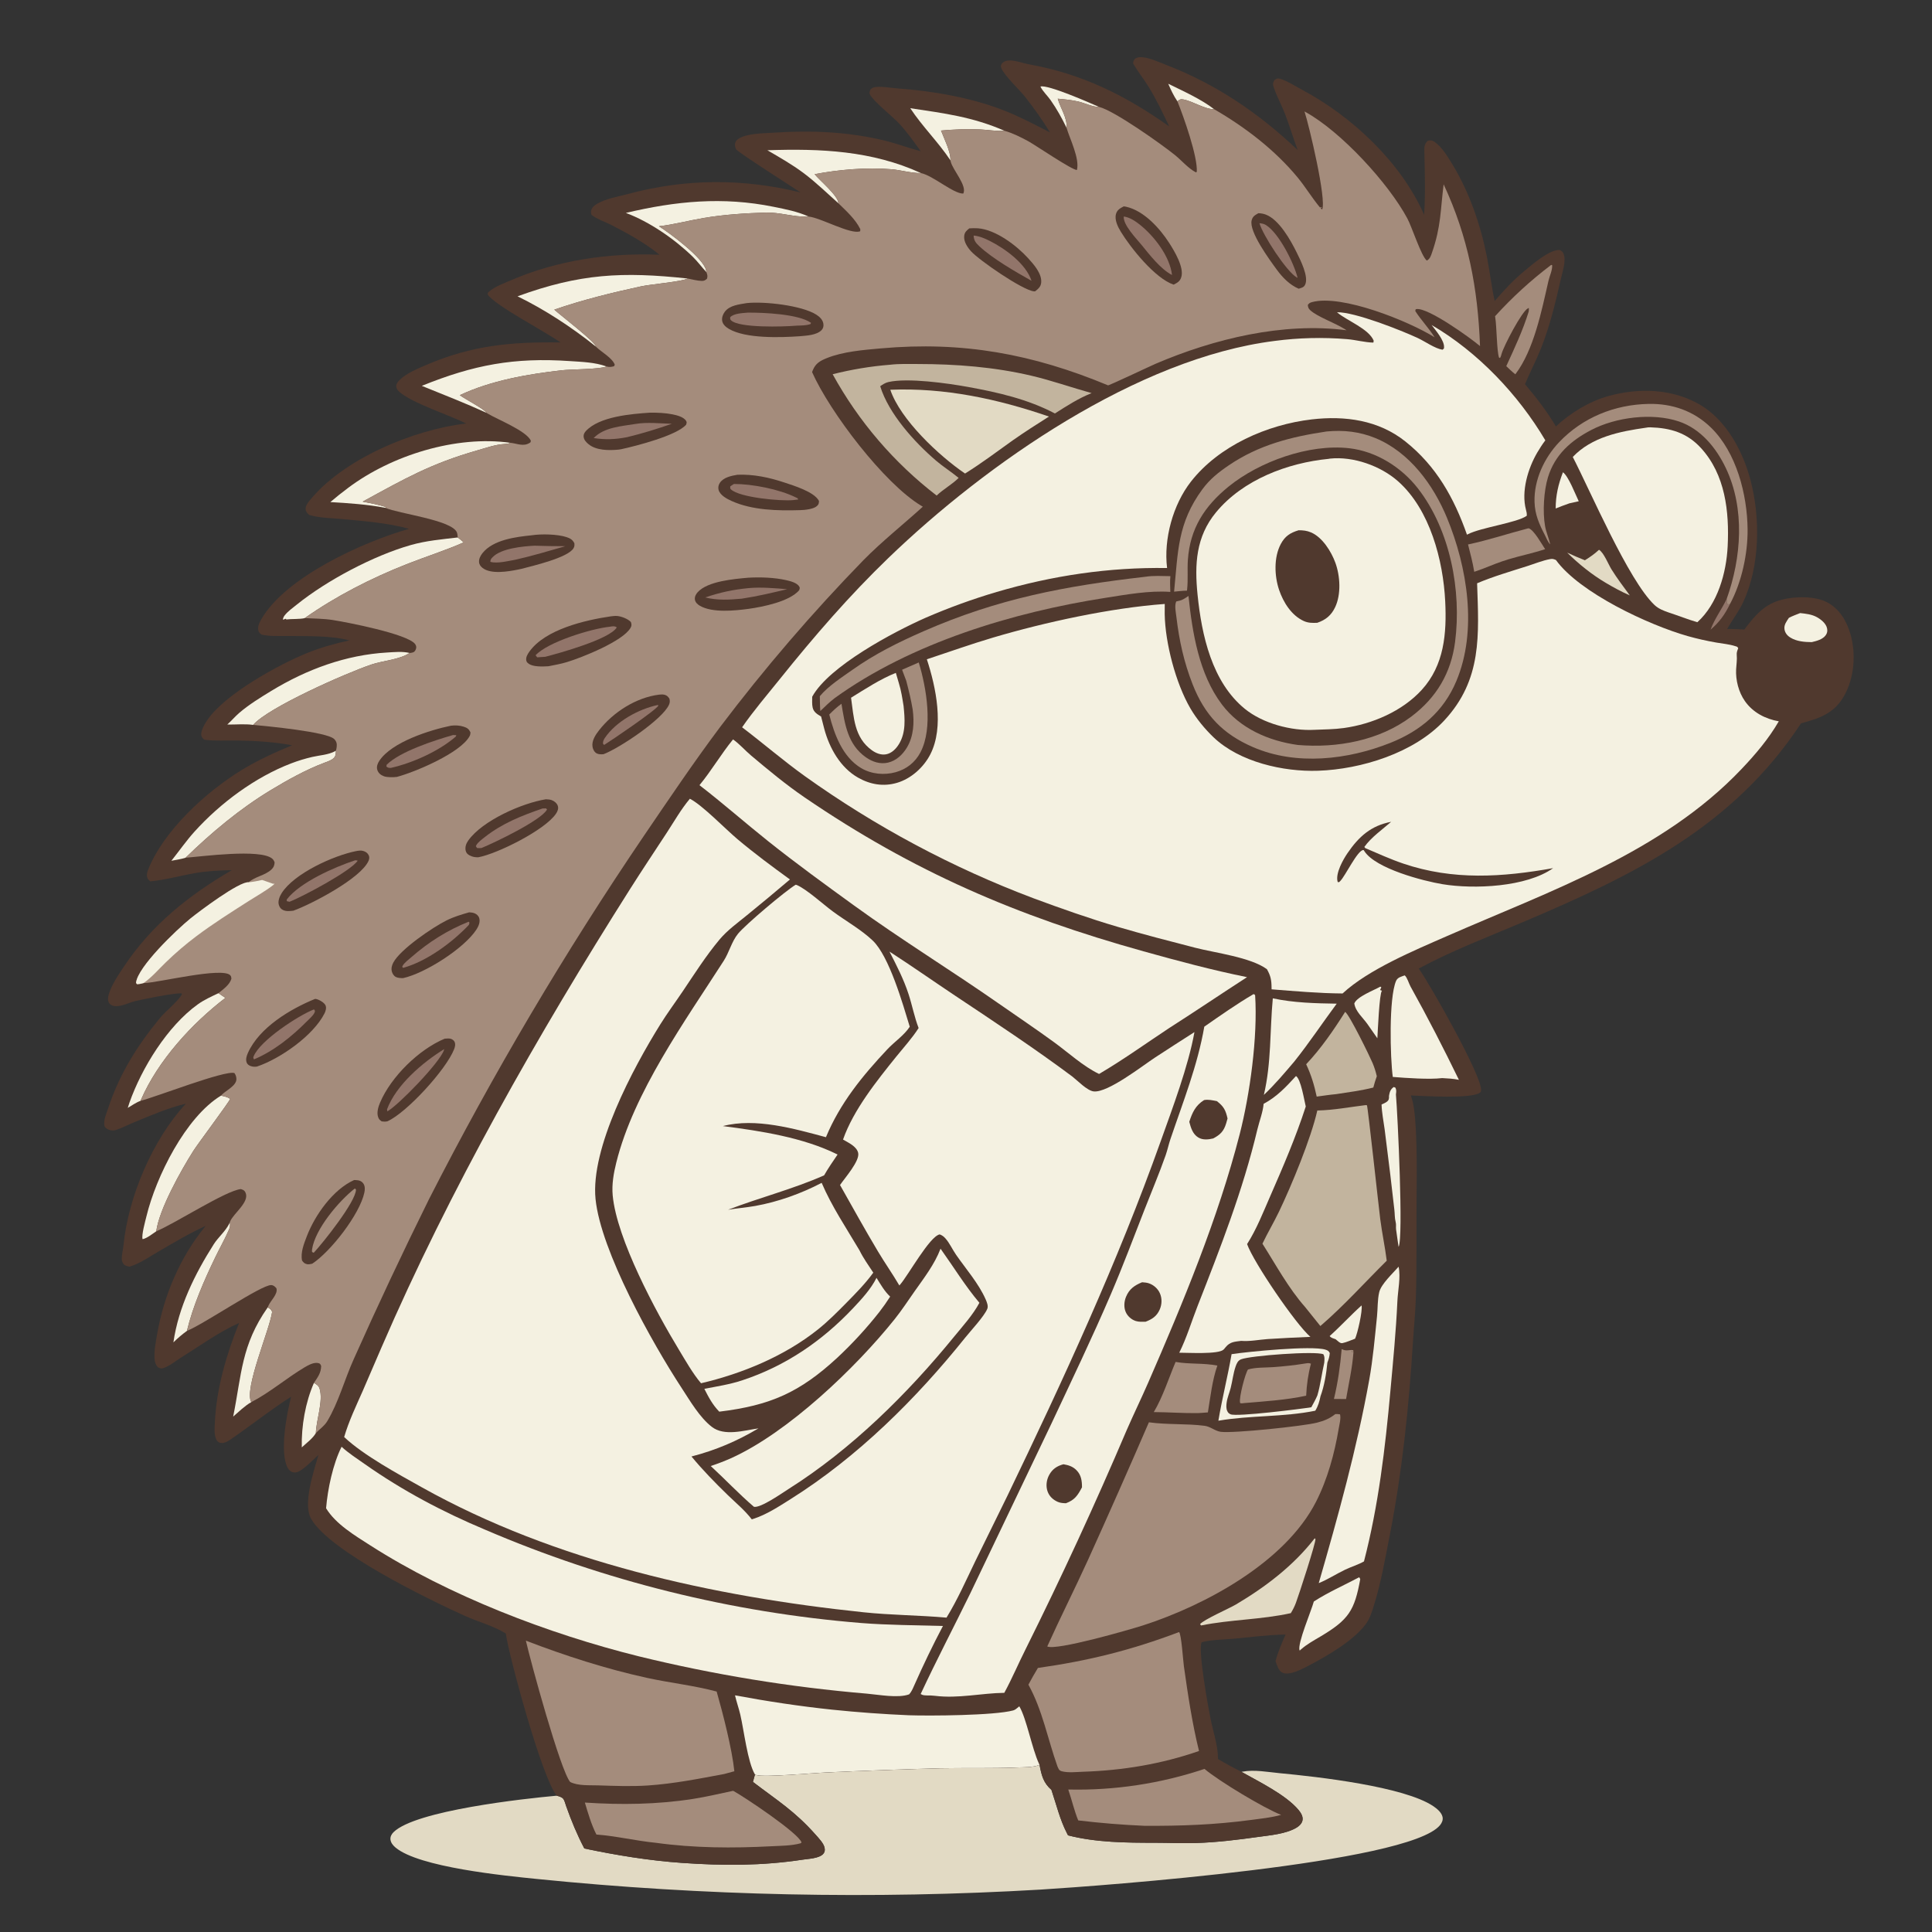 <?xml version="1.0" encoding="UTF-8"?>
<!-- Generated by Pixelmator Pro 2.4.7 -->
<svg width="1024" height="1024" viewBox="0 0 1024 1024" xmlns="http://www.w3.org/2000/svg" xmlns:xlink="http://www.w3.org/1999/xlink">
    <rect x="0" y="0" width="1024" height="1024" fill="#333333" stroke="none"/>
    <path id="Percorso" fill="#e2dac4" stroke="none" d="M 550.982 935.431 C 552.031 940.886 552.94 944.881 557.282 948.675 C 559.802 956.167 561.804 964.496 565.431 971.506 L 565.836 972.304 C 565.918 972.463 566.005 972.62 566.089 972.777 C 580.97 976.589 596.951 976.7 612.219 976.706 C 619.434 976.709 626.652 977.054 633.867 976.836 C 644.81 976.506 655.87 975.148 666.703 973.632 C 673.144 972.731 681.771 972.032 687.337 968.598 C 688.693 967.761 689.993 966.49 690.338 964.873 C 690.779 962.807 689.462 960.75 688.194 959.241 C 681.488 951.263 667.178 944.294 658.009 939.127 C 658.187 939.09 658.364 939.051 658.543 939.017 C 664.795 937.819 672.131 939.251 678.445 939.842 C 697.983 941.672 744.323 946.862 759.772 957.373 C 761.661 958.658 764.069 960.651 764.578 963.017 C 764.926 964.631 764.241 966.162 763.24 967.382 C 746.587 987.674 583.6 999.513 551.604 1001.52 C 529.347 1002.827 507.072 1003.69 484.781 1004.11 C 462.49 1004.523 440.199 1004.497 417.909 1004.03 C 395.618 1003.557 373.346 1002.64 351.092 1001.28 C 328.838 999.923 306.62 998.123 284.438 995.879 C 267.686 994.181 222.003 989.713 209.606 979.21 C 208.354 978.149 207.181 976.767 206.961 975.078 C 206.758 973.514 207.519 972.129 208.598 971.071 C 220.302 959.589 277.761 953.32 295.085 951.754 C 295.373 951.836 295.663 951.915 295.95 952 C 296.74 952.233 297.973 952.697 298.488 953.337 C 299.215 954.239 299.665 956.138 300.063 957.256 C 302.832 965.039 305.864 972.427 309.718 979.741 C 326.729 983.314 344.051 986.15 361.405 987.365 C 383.187 988.889 403.812 988.951 425.453 985.657 C 428.439 985.202 434.234 985.02 436.355 982.573 C 437.183 981.618 437.272 980.676 437.066 979.472 C 436.656 977.077 433.924 974.268 432.332 972.47 C 421.215 959.911 412.096 954.391 399.07 944.454 L 400.154 940.512 C 400.346 940.598 400.531 940.704 400.731 940.77 C 404.833 942.12 430.896 939.73 437.507 939.44 C 457.68 938.513 477.859 937.775 498.045 937.227 C 511.632 936.968 525.278 937.339 538.85 936.797 C 542.624 936.647 547.429 936.793 550.982 935.431 Z"/>
    <path id="path1" fill="#50392e" stroke="none" d="M 619.7 67.01 C 616.303 59.917 612.939 52.745 608.807 46.043 C 606.21 41.83 603.097 37.967 600.596 33.694 C 600.658 32.461 600.8 32.251 601.476 31.202 C 602.326 30.699 603.029 30.353 604.022 30.307 C 608.369 30.105 613.87 32.78 617.947 34.346 C 644.465 44.526 667.204 59.974 687.754 79.465 C 685.418 73.135 683.508 66.645 681.075 60.349 C 679.331 55.836 676.929 51.513 675.349 46.951 C 674.631 44.875 674.418 44.515 675.368 42.545 C 676.426 41.859 676.85 41.366 678.182 41.689 C 681.72 42.546 686.948 45.885 690.189 47.613 C 716.676 61.734 742.656 86.141 754.815 113.838 C 755.559 102.615 755.189 91.805 754.944 80.602 C 754.887 77.985 754.802 76.585 756.711 74.598 C 758.237 74.269 759.021 74.3 760.344 75.196 C 764.288 77.867 767.611 83.485 770.031 87.491 C 778.829 102.055 784.788 119.343 788.08 136.038 C 789.621 143.853 790.498 151.739 792.213 159.538 C 797.083 153.903 802.109 148.441 807.873 143.703 C 812.042 140.277 821.393 131.997 826.827 132.524 C 827.84 133.213 828.287 133.424 828.765 134.6 C 830.215 138.175 828.037 144.539 827.212 148.166 C 824.379 160.614 821.472 172.792 816.743 184.677 C 814.18 191.118 810.938 197.227 808.283 203.623 C 814.309 210.772 819.879 217.966 824.672 226.01 C 832.331 218.838 842.43 212.704 852.577 209.892 C 868.541 205.466 886.279 205.968 900.811 214.373 C 914.906 222.526 923.708 239.022 927.77 254.347 C 933.104 274.467 932.862 299.817 923.98 319.04 C 921.658 324.067 918.173 328.558 915.409 333.353 C 918.457 333.35 921.477 333.49 924.519 333.661 C 929.567 327.028 934.376 320.998 942.651 318.356 C 949.945 316.026 961.746 315.616 968.507 319.272 C 974.992 322.778 978.794 329.188 980.771 336.082 C 983.806 346.671 982.851 359.324 977.328 368.984 C 972.02 378.268 964.183 380.755 954.582 383.377 C 918.427 438.342 865.928 463.815 807.324 488.683 C 788.802 496.542 769.685 503.819 751.947 513.345 C 758.511 522.565 784.785 569.281 784.985 577.391 C 785.002 578.067 785.059 578.552 784.516 579.03 C 780.526 582.549 754.26 580.898 747.725 580.612 C 747.778 580.751 747.833 580.89 747.884 581.03 C 747.968 581.263 748.047 581.498 748.132 581.731 C 751.46 590.832 750.925 623.362 750.82 634.44 C 750.652 652.202 751.001 670.076 750.44 687.825 C 750.197 695.491 749.401 703.166 748.922 710.822 C 746.775 745.18 743.305 779.363 736.702 813.18 C 734.25 825.738 732.074 838.424 728.278 850.659 C 727.261 853.937 726.257 857.391 724.293 860.248 C 718.202 869.104 703.488 877.674 693.833 882.717 C 690.453 884.482 683.52 888.289 679.723 886.559 C 677.564 885.575 676.824 882.48 676.052 880.437 C 677.327 875.566 679.387 870.951 681.375 866.341 C 672.271 866.48 662.998 867.725 653.933 868.557 C 648.428 869.061 642.25 869.004 636.911 870.414 C 634.815 874.279 640.392 904.98 641.662 911.218 C 642.991 917.748 645.499 925.113 645.558 931.732 C 645.56 931.923 645.553 932.114 645.551 932.305 C 649.627 934.749 653.787 936.951 658.009 939.127 C 667.178 944.294 681.488 951.263 688.194 959.241 C 689.462 960.75 690.779 962.807 690.338 964.873 C 689.993 966.49 688.693 967.761 687.337 968.598 C 681.771 972.032 673.144 972.731 666.703 973.632 C 655.87 975.148 644.81 976.506 633.867 976.836 C 626.652 977.054 619.434 976.709 612.219 976.706 C 596.951 976.7 580.97 976.589 566.089 972.777 C 566.005 972.62 565.918 972.463 565.836 972.304 L 565.431 971.506 C 561.804 964.496 559.802 956.167 557.282 948.675 C 552.94 944.881 552.031 940.886 550.982 935.431 C 547.429 936.793 542.624 936.647 538.85 936.797 C 525.278 937.339 511.632 936.968 498.045 937.227 C 477.859 937.775 457.68 938.513 437.507 939.44 C 430.896 939.73 404.833 942.12 400.731 940.77 C 400.531 940.704 400.346 940.598 400.154 940.512 L 399.07 944.454 C 412.096 954.391 421.215 959.911 432.332 972.47 C 433.924 974.268 436.656 977.077 437.066 979.472 C 437.272 980.676 437.183 981.618 436.355 982.573 C 434.234 985.02 428.439 985.202 425.453 985.657 C 403.812 988.951 383.187 988.889 361.405 987.365 C 344.051 986.15 326.729 983.314 309.718 979.741 C 305.864 972.427 302.832 965.039 300.063 957.256 C 299.665 956.138 299.215 954.239 298.488 953.337 C 297.973 952.697 296.74 952.233 295.95 952 C 295.663 951.915 295.373 951.836 295.085 951.754 C 287.317 942.552 269.852 878.132 268.061 865.747 C 261.415 861.677 253.274 859.577 246.169 856.355 C 226.44 847.408 174.517 822.11 164.882 804.956 C 160.419 797.012 166.322 779.825 168.775 771.121 C 165.715 773.926 162.402 777.516 158.845 779.654 C 157.627 780.386 156.268 780.691 154.879 780.203 C 153.817 779.83 153.084 779.058 152.549 778.094 C 148.004 769.908 151.993 749.241 154.308 740.278 C 143.73 747.016 133.733 754.957 123.408 762.109 C 121.512 763.422 119.123 765.315 116.689 764.716 C 115.775 764.491 115.044 763.78 114.635 762.941 C 113.348 760.299 113.757 756.611 113.89 753.771 C 114.724 735.851 120.051 717.781 126.722 701.209 C 116.055 705.937 105.905 713.35 95.991 719.542 C 93.305 721.22 89.544 724.22 86.554 725.129 C 85.295 725.512 84.85 725.201 83.712 724.719 C 82.435 723.277 82.055 722.013 81.917 720.09 C 81.624 716.011 82.54 711.455 83.226 707.451 C 86.798 686.589 95.504 666.145 109.008 649.74 C 100.439 653.609 91.994 658.7 83.853 663.418 C 79.118 666.161 74.041 669.759 68.777 671.335 C 67.418 671.206 66.784 670.979 65.652 670.216 C 64.986 669.261 64.548 668.466 64.538 667.266 C 64.518 664.857 65.229 662.337 65.466 659.929 C 67.989 634.318 80.956 603.901 98.52 584.962 C 89.48 587.086 79.796 591.236 71.185 594.786 C 67.932 596.128 64.762 597.829 61.422 598.928 C 59.999 599.396 58.067 599.188 56.783 598.326 C 56.082 597.856 55.486 597.424 55.327 596.571 C 54.787 593.674 56.481 589.979 57.395 587.203 C 63.277 569.347 72.687 554.327 84.542 539.859 C 88.047 535.581 93.667 531.464 96.412 527.104 L 96.27 526.506 C 91.731 526.31 76.793 529.462 72.038 530.519 C 68.363 531.337 63.885 533.949 60.15 533.128 C 59.198 532.919 58.221 532.364 57.761 531.487 C 57.05 530.13 57.193 528.664 57.595 527.236 C 59.033 522.123 62.749 516.694 65.668 512.31 C 80.463 490.081 100.059 474.523 122.854 461.202 C 116.417 461.328 109.812 461.645 103.459 462.754 C 95.515 464.14 87.709 466.373 79.669 467.142 C 79.044 466.635 78.548 466.226 78.213 465.464 C 77.61 464.095 77.904 462.485 78.435 461.137 C 86.663 440.256 109.227 419.66 128.184 408.075 C 136.713 402.863 145.595 398.84 154.802 395.016 C 145.725 393.27 135.107 392.609 125.885 392.487 C 120.002 392.409 114.132 392.806 108.278 392.077 C 107.624 391.499 107.074 391.032 106.792 390.166 C 106.016 387.78 108.52 383.653 109.842 381.695 C 119.134 367.93 147.842 352.096 163.238 345.934 C 170.377 343.077 177.722 341.023 185.235 339.441 C 175.586 336.79 162.152 337.203 152.149 337.093 C 147.737 337.044 142.887 337.358 138.58 336.341 C 137.893 335.718 137.315 335.413 137.029 334.491 C 136.369 332.365 137.341 330.252 138.384 328.412 C 151.215 305.772 192.698 287.144 216.78 280.286 C 205.687 277.155 192.754 276.18 181.275 275.114 C 175.621 274.589 169.273 274.573 163.84 272.905 C 162.924 272.032 162.143 271.349 162.01 269.993 C 161.856 268.424 162.795 266.961 163.723 265.784 C 181.369 243.394 219.361 227.577 247.139 224.476 C 237.794 219.853 219.126 213.896 211.931 207.923 C 210.844 207.021 209.923 205.907 210.028 204.409 C 210.109 203.247 211.02 202.158 211.817 201.374 C 215.437 197.815 221.472 195.344 226.082 193.364 C 250.21 182.999 271.009 181.146 297.062 181.497 C 288.763 175.572 262.482 162.018 258.497 156.12 C 258.623 154.927 258.372 155.334 259.227 154.555 C 262.097 151.941 267.443 150.011 271 148.472 C 295.387 137.926 323.06 133.918 349.558 135.026 C 341.888 128.776 332.908 123.832 324.13 119.308 C 320.803 117.592 316.315 116.158 313.48 113.841 C 313.265 112.903 313.094 112.204 313.415 111.251 C 313.92 109.753 315.135 108.801 316.441 108.029 C 321.079 105.283 327.618 104.211 332.858 102.808 C 363.461 94.612 393.561 94.507 424.314 101.999 C 420.519 99.507 391.092 80.686 390.172 79.162 C 389.634 78.272 389.359 76.677 389.666 75.68 C 389.999 74.597 390.888 73.823 391.842 73.286 C 396.498 70.664 404.356 70.695 409.68 70.341 C 429.772 69.005 449.662 69.76 469.29 74.613 C 475.612 76.177 481.69 78.5 487.995 80.136 C 484.47 75.267 480.972 70.309 476.93 65.852 C 473.377 61.935 462.894 53.732 461.039 50.003 C 460.587 49.096 461.037 48.424 461.298 47.542 C 461.98 46.844 462.378 46.516 463.35 46.256 C 466.097 45.52 472.807 46.663 476.008 46.895 C 494.78 48.254 515.306 51.837 532.832 58.817 C 540.928 62.042 548.764 66.22 556.523 70.177 L 556.325 69.855 C 552.494 63.567 548.023 57.378 543.508 51.56 C 540.489 47.671 532.176 40.023 530.655 35.944 C 530.251 34.859 530.641 34.536 531.045 33.584 C 531.97 32.776 532.665 32.331 533.905 32.135 C 537.367 31.587 541.751 33.436 545.239 34.063 C 573.524 39.149 596.374 50.467 619.7 67.01 Z"/>
    <path id="path2" fill="#92756a" stroke="none" d="M 915.152 317.504 L 915.285 320.036 C 916.361 320.391 915.82 320.351 916.907 320.178 C 914.255 325.651 911.275 329.799 906.639 333.739 C 908.613 328.211 912.58 322.874 915.152 317.504 Z"/>
    <path id="path3" fill="#f4f1e1" stroke="none" d="M 624.048 53.685 C 622.078 50.834 620.568 47.568 619.189 44.396 C 627.041 48.254 636.635 52.537 643.528 57.89 C 638.414 57.905 632.388 53.693 627.175 52.709 C 625.64 52.419 625.296 52.79 624.048 53.685 Z"/>
    <path id="path4" fill="#f4f1e1" stroke="none" d="M 565.254 67.637 C 562.787 62.544 560.102 57.733 556.854 53.091 C 555.23 50.771 552.635 48.378 551.448 45.879 C 555.233 44.639 577.92 54.636 582.582 56.683 C 579.082 56.719 575.05 54.637 571.578 53.826 C 567.965 52.982 564.319 52.643 560.63 52.321 C 561.971 57.14 565.874 62.748 565.254 67.637 Z"/>
    <path id="path5" fill="#f4f1e1" stroke="none" d="M 828.392 250.309 C 831.317 252.38 834.992 262.006 836.765 265.679 L 831.865 266.758 C 829.387 267.568 826.967 268.571 824.538 269.514 C 824.562 262.554 825.908 256.799 828.392 250.309 Z"/>
    <path id="path6" fill="#f4f1e1" stroke="none" d="M 721.665 691.9 C 722.268 694.676 719.486 706.903 718.222 709.541 C 716.101 710.289 713.629 711.461 711.456 711.891 C 710.241 712.132 708.875 710.565 707.926 709.831 C 706.762 709.376 705.482 709.168 704.752 708.134 C 710.579 702.917 715.837 697.117 721.665 691.9 Z"/>
    <path id="path7" fill="#a48c7c" stroke="none" d="M 711.112 715.062 C 712.603 715.695 713.235 715.845 714.884 715.647 C 715.862 715.53 716.283 715.446 717.266 715.645 L 717.346 717.226 L 716.498 716.082 L 716.367 716.311 L 717.33 717.069 C 716.731 725.158 714.815 733.505 713.45 741.521 L 707.016 741.47 C 709.13 732.656 710.331 724.072 711.112 715.062 Z"/>
    <path id="path8" fill="#f4f1e1" stroke="none" d="M 166.399 732.95 C 167.806 733.801 168.903 734.366 169.411 736.043 C 171.402 742.61 167.627 752.584 167.41 759.539 C 165.915 762.296 162.237 765.008 159.957 767.147 C 159.685 755.834 161.854 743.319 166.399 732.95 Z"/>
    <path id="path9" fill="#f4f1e1" stroke="none" d="M 731.613 522.931 L 732.131 523.292 L 731.481 524.749 L 732.455 525.105 C 731.065 526.55 730.251 547.008 730.031 550.315 L 724.746 542.74 C 722.355 539.348 718.416 536.124 717.808 531.84 C 719.323 528.164 728.068 524.953 731.613 522.931 Z"/>
    <path id="path10" fill="#e2dac4" stroke="none" d="M 847.513 291.392 C 850.051 292.889 852.498 299.169 854.123 301.784 C 857.083 306.546 860.522 311.045 863.827 315.571 C 859.432 313.659 855.246 311.386 851.131 308.939 C 843.74 304.58 836.734 298.937 830.654 292.914 C 833.75 294.355 836.849 295.704 840.026 296.956 C 842.767 295.259 845.145 293.59 847.513 291.392 Z"/>
    <path id="path11" fill="#f4f1e1" stroke="none" d="M 954.11 324.944 C 957.19 325.284 960.263 325.588 963.02 327.122 C 965.202 328.336 967.888 330.486 968.393 333.101 C 968.66 334.486 968.475 335.601 967.616 336.748 C 965.952 338.971 962.8 339.748 960.252 340.343 C 956.412 340.314 952.254 339.983 948.911 337.914 C 947.309 336.922 946.083 335.441 945.814 333.529 C 945.474 331.116 946.915 329.376 948.152 327.472 C 950.046 326.465 952.118 325.74 954.11 324.944 Z"/>
    <path id="path12" fill="#f4f1e1" stroke="none" d="M 121.83 647.88 C 122.019 649.367 122.007 650.266 121.401 651.651 C 119.198 656.685 116.441 661.544 114.048 666.498 C 108.162 678.687 102.26 692.228 99.077 705.402 C 96.486 707.285 94.194 709.241 91.909 711.484 C 94.609 692.776 103.248 675.294 113.277 659.503 C 115.633 655.794 119.411 652.672 121.382 648.798 C 121.536 648.494 121.68 648.186 121.83 647.88 Z"/>
    <path id="path13" fill="#f4f1e1" stroke="none" d="M 482.455 57.347 C 500.526 60.071 515.431 61.918 532.495 69.344 C 528.108 69.625 523.63 68.783 519.236 68.591 C 512.366 68.29 505.61 68.599 498.768 69.195 C 500.43 73.592 503.936 80.372 503.766 85.005 C 497.27 75.252 488.841 67.051 482.455 57.347 Z"/>
    <path id="path14" fill="#f4f1e1" stroke="none" d="M 141.907 692.929 C 143.159 693.753 143.696 693.876 144.241 695.307 C 142.906 704.891 129.21 736.293 133.187 743.159 C 129.697 745.135 126.627 748.207 123.588 750.816 C 128.096 728.498 127.832 712.943 141.907 692.929 Z"/>
    <path id="path15" fill="#f4f1e1" stroke="none" d="M 736.199 581.911 C 736.192 581.08 736.146 581.122 736.26 580.462 C 736.576 578.638 737.119 577.223 738.709 576.143 L 739.535 576.432 C 740.251 577.714 740.035 578.686 739.866 580.072 C 740.798 590.841 743.904 656.216 741.283 660.868 C 740.844 657.805 740.342 654.733 739.955 651.665 C 739.776 650.243 740.102 649.099 739.72 647.663 C 739.159 645.554 739.308 643.347 739.039 641.185 L 736.877 622.53 L 733.88 598.505 C 733.298 594.17 732.393 589.782 732.257 585.409 C 733.432 584.846 735.533 584.099 736.014 582.777 C 736.115 582.5 736.138 582.2 736.199 581.911 Z"/>
    <path id="path16" fill="#f4f1e1" stroke="none" d="M 115.796 526.41 L 119.465 528.899 C 101.64 542.54 83.699 562.185 74.726 582.906 L 74.487 583.471 C 72.135 584.309 69.868 585.934 67.715 587.205 C 68.002 586.227 68.317 585.258 68.658 584.298 C 75.14 566.02 88.734 543.894 104.85 532.316 C 108.223 529.892 112.055 528.182 115.796 526.41 Z"/>
    <path id="path17" fill="#a48c7c" stroke="none" d="M 809.841 280.061 L 810.305 280.024 C 813.147 281.038 817.165 288.439 818.956 291.071 C 812.64 293.164 806.019 294.493 799.637 296.409 C 794.874 297.839 790.228 299.754 785.601 301.571 L 781.38 303.07 C 780.585 298.166 779.311 293.382 778.088 288.573 C 788.846 286.307 799.21 282.827 809.841 280.061 Z"/>
    <path id="path18" fill="#f4f1e1" stroke="none" d="M 720.396 835.975 C 720.621 836.182 720.813 836.703 720.954 836.983 C 717.958 853.563 714.85 858.443 700.102 867.244 C 696.448 869.425 692.714 871.427 689.51 874.26 L 688.925 874.788 L 688.785 874.705 C 687.586 871.106 695.038 853.746 696.359 848.831 C 703.861 843.96 712.476 840.182 720.396 835.975 Z"/>
    <path id="path19" fill="#f4f1e1" stroke="none" d="M 406.736 79.638 C 434.802 78.681 462.123 79.819 488.119 91.732 C 482.999 91.816 477.637 90.144 472.481 89.707 C 459.347 88.593 444.693 89.874 431.761 92.32 C 434.522 95.748 444.277 103.718 444.397 107.768 C 438.334 102.364 432.355 96.54 425.853 91.679 C 419.789 87.146 413.26 83.447 406.736 79.638 Z"/>
    <path id="path20" fill="#a48c7c" stroke="none" d="M 623.09 721.849 C 630.429 723.154 637.807 722.328 645.232 723.787 C 642.489 731.559 641.563 740.473 640.202 748.603 C 638.434 748.783 636.646 748.859 634.872 748.979 C 627.115 749.076 619.31 748.48 611.537 748.433 C 616.361 740.317 619.405 730.565 623.09 721.849 Z"/>
    <path id="path21" fill="#f4f1e1" stroke="none" d="M 331.714 112.853 C 358.214 106.57 383.091 104.142 410.052 109.612 C 416.267 110.873 422.817 112.14 428.601 114.781 C 428.308 114.794 428.016 114.812 427.723 114.821 C 420.588 115.045 413.267 112.461 405.926 112.676 C 394.999 112.997 383.886 113.699 373.093 115.516 C 365.13 116.856 357.3 118.98 349.275 119.925 C 355.04 123.597 372.816 136.701 374.255 143.275 C 374.323 143.585 374.347 143.904 374.393 144.218 C 371.888 141.552 369.766 138.611 367.125 136.037 C 357.564 126.716 344.181 117.483 331.714 112.853 Z"/>
    <path id="path22" fill="#f4f1e1" stroke="none" d="M 117.121 580.71 C 118.798 581.108 120.607 581.353 121.981 582.452 C 121.888 583.521 104.936 606.112 102.485 609.98 C 95.992 620.23 84.345 640.975 82.825 652.6 C 80.899 653.898 77.852 656.363 75.583 656.784 C 74.866 654.784 77.038 647.08 77.625 644.652 C 82.695 623.676 98.374 592.108 117.121 580.71 Z"/>
    <path id="path23" fill="#f4f1e1" stroke="none" d="M 178.046 397.869 C 177.967 399.275 178.027 400.642 176.971 401.705 C 175.681 403.004 173.673 403.626 171.993 404.254 C 162.26 407.894 152.372 413.411 143.495 418.781 C 127.147 428.67 111.999 441.332 98.355 454.624 C 95.966 455.398 93.296 455.733 90.827 456.23 C 94.929 451.097 98.707 445.64 103.112 440.762 C 116.737 425.675 135.188 411.938 154.208 404.654 C 157.899 403.236 161.671 402.081 165.524 401.19 C 169.452 400.287 174.065 400.098 177.602 398.134 C 177.753 398.051 177.898 397.957 178.046 397.869 Z"/>
    <path id="path24" fill="#a48c7c" stroke="none" d="M 822.143 140.412 L 822.67 140.544 C 822.861 143.134 821.313 146.265 820.727 148.825 C 817.117 164.583 813.013 185.459 803.158 198.388 C 801.454 197.069 799.92 195.55 798.353 194.074 C 802.676 184.641 807.181 175.072 810.242 165.142 C 810.375 164.512 810.325 163.888 810.32 163.246 C 810.174 163.293 810.02 163.32 809.882 163.387 C 806.587 164.98 797.006 183.43 795.89 187.491 C 795.654 188.351 795.503 188.988 795.027 189.762 L 794.51 189.524 C 793.285 185.864 793.333 173.358 792.5 168.15 L 792.409 167.611 C 796.93 162.624 801.673 157.859 806.64 153.316 C 811.607 148.773 816.774 144.472 822.143 140.412 Z"/>
    <path id="path25" fill="#f4f1e1" stroke="none" d="M 223.557 204.509 C 251.114 193.361 272.493 189.354 302.098 191.385 C 308.612 191.832 315.267 191.993 321.462 194.224 C 318.319 195.734 302.296 195.739 297.981 196.227 C 279.91 198.267 260.293 201.615 243.732 209.447 C 246.406 211.501 256.913 216.894 257.797 218.786 C 246.574 213.658 234.987 209.155 223.557 204.509 Z"/>
    <path id="path26" fill="#e2dac4" stroke="none" d="M 696.814 815.335 L 697.216 815.717 C 697.446 817.705 688.453 845.279 686.874 849.498 C 686.141 851.456 685.261 853.232 684.149 855.005 C 668.57 858.466 652.267 858.348 636.588 861.53 L 636.058 860.833 C 638.053 858.379 651.405 852.579 655.028 850.433 C 670.712 841.145 685.589 829.842 696.814 815.335 Z"/>
    <path id="path27" fill="#f4f1e1" stroke="none" d="M 120.465 384.023 C 122.667 382.055 124.569 379.77 126.823 377.835 C 131.955 373.43 138.002 369.715 143.775 366.199 C 162.457 354.823 183.235 347.111 205.233 345.839 C 209.104 345.616 213.307 345.171 217.092 346.088 C 211.624 349.699 203.102 350.1 196.84 352.216 C 183.254 356.807 142.029 375.036 134.19 384.212 C 129.861 383.583 124.875 384.095 120.465 384.023 Z"/>
    <path id="path28" fill="#a48c7c" stroke="none" d="M 478.125 354.976 L 486.96 351.115 C 491.016 364.428 494.703 385.8 487.833 398.799 C 485.04 404.083 480.475 407.687 474.72 409.281 C 468.702 410.948 461.861 410.339 456.452 407.124 C 446.592 401.265 442.189 389.219 439.519 378.714 C 441.6 376.644 443.6 374.73 445.994 373.014 C 447.768 383.793 449.277 394.664 459.022 401.444 C 462.431 403.816 466.5 405.16 470.639 404.212 C 475.014 403.211 478.446 399.95 480.696 396.188 C 484.29 390.182 484.646 382.881 483.745 376.088 C 482.888 370.931 481.657 365.939 480.349 360.884 L 478.125 354.976 Z"/>
    <path id="path29" fill="#f4f1e1" stroke="none" d="M 175.077 266.11 C 178.154 263.491 181.313 260.974 184.552 258.559 C 207.51 241.299 241.804 230.644 270.488 234.692 C 269.368 235.233 268.624 235.268 267.42 235.333 C 262.629 235.593 257.704 237.358 253.109 238.67 C 228.124 245.803 214.461 253.747 192.216 265.873 C 196.286 266.647 200.306 267.398 204.266 268.645 L 204.483 268.976 L 204.189 269.15 C 194.538 267.334 184.865 266.688 175.077 266.11 Z"/>
    <path id="path30" fill="#f4f1e1" stroke="none" d="M 274.299 157.051 C 307.444 144.975 329.958 143.913 364.492 147.62 C 361.191 149.328 345.134 150.625 339.924 151.747 C 324.515 155.068 308.699 158.954 293.787 164.117 C 297.153 167.174 315.682 181.321 315.806 183.681 C 303.163 173.549 288.88 164.151 274.299 157.051 Z"/>
    <path id="path31" fill="#f4f1e1" stroke="none" d="M 242.606 284.869 C 243.748 285.688 244.741 286.513 245.764 287.478 C 235.93 291.816 225.582 295.059 215.58 299.005 C 196.848 306.394 177.991 315.992 161.522 327.614 C 159.102 328.235 154.466 327.98 151.664 328.32 L 151.576 327.944 L 149.947 328.455 C 149.952 327.664 150.376 326.823 150.85 326.207 C 152.55 324.003 155.223 322.129 157.385 320.39 C 173.33 307.557 198.059 294.487 217.673 288.904 C 225.953 286.547 234.128 285.872 242.606 284.869 Z"/>
    <path id="path32" fill="#f4f1e1" stroke="none" d="M 674.617 529.135 C 685.535 531.507 697.339 531.798 708.486 531.968 C 700.935 542.145 693.883 552.775 685.974 562.67 C 680.816 568.728 675.677 574.85 669.879 580.311 C 673.906 563.104 672.996 546.398 674.617 529.135 Z"/>
    <path id="path33" fill="#f4f1e1" stroke="none" d="M 451.074 369.813 C 458.637 365.152 466.546 359.924 474.815 356.636 L 476.414 362.091 C 477.649 366.026 478.243 370.07 478.907 374.129 C 479.599 380.983 480.231 388.16 476.491 394.331 C 474.967 396.847 472.644 399.253 469.636 399.801 C 466.943 400.291 464.289 399.215 462.13 397.668 C 452.649 390.873 452.556 380.078 451.074 369.813 Z"/>
    <path id="path34" fill="#f4f1e1" stroke="none" d="M 744.539 516.972 C 745.899 518.157 746.687 521.229 747.616 522.898 C 756.702 539.211 765.082 555.54 773.251 572.331 C 770.298 571.717 767.383 571.569 764.379 571.413 C 757.657 572.239 745.266 571.369 738.203 570.796 C 736.821 560.569 736.045 529.09 739.935 519.925 C 740.75 518.004 742.727 517.641 744.539 516.972 Z"/>
    <path id="path35" fill="#a48c7c" stroke="none" d="M 915.152 317.504 C 922.999 295.622 924.973 269.581 914.727 248.079 C 909.614 237.351 901.446 227.279 889.809 223.371 C 875.731 218.644 856.396 221.098 843.371 227.913 C 832.537 233.582 824.168 240.983 820.477 252.901 C 818.246 260.106 817.584 271.349 818.905 278.784 C 819.492 282.087 820.9 285.246 821.668 288.536 C 820.42 287.353 819.655 285.212 818.857 283.68 C 815.82 277.845 813.528 272.748 813.333 266.034 C 812.996 254.416 818.454 242.699 826.36 234.381 C 838.834 221.256 855.801 214.443 873.761 214.082 C 886.299 213.829 897.701 217.771 906.768 226.552 C 920.345 239.7 926.07 262.132 926.259 280.465 C 926.394 293.508 923.118 308.654 916.907 320.178 C 915.82 320.351 916.361 320.391 915.285 320.036 L 915.152 317.504 Z"/>
    <path id="path36" fill="#f4f1e1" stroke="none" d="M 464.569 677.282 C 466.773 680.793 468.755 684.369 471.804 687.23 C 469.995 690.065 468.059 692.812 465.998 695.469 C 459.209 704.076 451.809 712.122 443.8 719.608 C 423.842 738.051 408.227 744.932 381.222 748.211 C 377.67 744.541 375.61 740.64 373.315 736.113 C 380.155 734.779 386.73 733.801 393.394 731.603 C 416.316 724.039 435.684 710.818 452.17 693.344 C 456.719 688.522 461.591 683.248 464.569 677.282 Z"/>
    <path id="path37" fill="#a48c7c" stroke="none" d="M 607.05 305.698 C 611.327 305.009 616.011 305.325 620.34 305.376 C 620.03 308.125 620.239 310.959 620.3 313.722 C 609.056 312.912 597.035 315.139 585.943 316.864 C 537.032 324.474 482.823 340.781 442.356 370.045 C 439.655 372.09 437.24 374.539 434.783 376.869 C 434.564 374.251 434.572 371.617 434.526 368.991 C 438.93 363.662 446.202 358.989 451.87 354.973 C 463.721 346.577 476.25 340.373 489.502 334.572 C 529.075 317.248 564.437 310.6 607.05 305.698 Z"/>
    <path id="path38" fill="#f4f1e1" stroke="none" d="M 652.766 717.731 C 661.509 716.401 695.072 713.083 702.467 715.332 C 703.706 715.709 704.219 716.006 704.81 717.142 C 704.653 719.042 704.243 720.449 703.537 722.215 C 702.947 728.212 701.957 734.4 699.879 740.079 C 699.316 742.88 698.63 745.259 697.127 747.711 C 680.162 751.153 662.692 750.106 645.771 753.006 C 647.74 741.155 650.725 729.563 652.766 717.731 Z"/>
    <path id="path39" fill="#50392e" stroke="none" d="M 695.029 745.877 C 689.796 746.746 655.458 751.044 652.256 749.603 C 651.337 749.189 650.955 748.853 650.523 747.974 C 649.828 746.563 649.939 744.928 650.148 743.412 C 650.527 740.658 651.619 738.273 652.295 735.612 C 653.249 731.86 653.644 727.89 654.915 724.23 C 655.473 722.624 656.128 721.116 657.777 720.463 C 662.75 718.493 697.147 715.958 701.411 717.787 C 702.224 719.281 701.992 720.635 701.881 722.264 C 700.585 727.971 699.866 734.019 698.236 739.594 C 697.323 741.759 696.142 743.809 695.029 745.877 Z"/>
    <path id="path40" fill="#a48c7c" stroke="none" d="M 691.776 722.679 C 692.995 722.511 693.657 722.302 694.834 722.787 C 693.329 728.453 692.574 733.889 692.294 739.741 C 681.567 742.076 670.049 742.759 659.117 743.686 C 658.539 743.857 657.999 743.775 657.401 743.752 C 657.347 743.605 657.276 743.464 657.241 743.312 C 656.656 740.801 659.905 728.179 661.446 725.872 C 665.409 724.662 670.765 724.906 674.94 724.601 C 680.614 724.187 686.162 723.602 691.776 722.679 Z"/>
    <path id="path41" fill="#e2dac4" stroke="none" d="M 471.876 206.575 C 500.796 205.417 528.739 211.416 555.974 220.782 C 549.476 224.872 543.048 229.006 536.758 233.409 C 528.438 239.353 520.178 245.58 511.495 250.985 C 497.607 241.528 477.246 222.408 471.876 206.575 Z"/>
    <path id="path42" fill="#a48c7c" stroke="none" d="M 638.391 937.556 C 646.152 944.073 669.922 958.39 679.016 961.919 C 673.802 963.386 668.208 963.91 662.848 964.632 C 643.921 967.18 625.691 967.826 606.621 967.719 C 594.871 967.21 583.157 966.256 571.48 964.856 C 569.326 959.557 568.06 953.897 566.201 948.484 C 569.258 948.554 572.316 948.558 575.373 948.495 C 578.43 948.433 581.484 948.305 584.536 948.11 C 587.588 947.915 590.634 947.655 593.674 947.328 C 596.715 947.002 599.747 946.61 602.77 946.152 C 605.793 945.695 608.806 945.172 611.807 944.584 C 614.808 943.996 617.794 943.343 620.767 942.625 C 623.74 941.908 626.695 941.126 629.634 940.281 C 632.573 939.436 635.492 938.528 638.391 937.556 Z"/>
    <path id="path43" fill="#f4f1e1" stroke="none" d="M 741.289 671.371 C 742.472 677.133 740.911 683.839 740.641 689.716 C 739.916 705.558 738.377 721.378 736.948 737.166 C 734.205 767.484 730.612 798.055 722.934 827.585 C 719.859 829.327 716.169 830.42 712.944 831.965 C 708.214 834.23 703.835 837.127 698.963 839.092 C 709.249 803.467 719.111 767.987 725.707 731.443 C 727.699 720.406 728.687 708.91 729.84 697.739 C 730.269 693.575 730.051 688.948 731.011 684.891 C 732.04 680.541 738.416 674.705 741.289 671.371 Z"/>
    <path id="path44" fill="#a48c7c" stroke="none" d="M 388.555 949.175 C 388.683 949.239 388.813 949.301 388.939 949.369 C 394.255 952.237 423.344 971.609 424.83 976.544 L 424.406 976.954 C 419.609 978.323 413.763 978.292 408.772 978.556 C 388.444 979.631 367.831 979.527 347.624 976.725 C 337.083 975.681 326.67 973.148 316.104 972.337 C 313.371 966.921 311.727 961.18 309.989 955.393 C 329.199 956.668 348.257 956.431 367.349 953.458 C 374.456 952.352 381.511 950.635 388.555 949.175 Z"/>
    <path id="path45" fill="#c2b49e" stroke="none" d="M 471.739 193.318 C 476.613 192.748 481.647 192.933 486.547 192.936 C 506.662 192.946 526.986 194.516 546.615 199.127 C 557.369 201.653 567.936 205.393 578.594 208.359 C 571.707 211.064 565.343 215.182 559.126 219.15 C 544.778 211.582 528.997 207.979 513.134 205.099 C 502.384 203.148 481.156 200.124 470.824 202.501 C 469.198 202.876 467.879 203.771 466.527 204.708 C 470.991 219.244 484.709 234.396 496.154 244.183 C 499.848 247.342 503.953 249.914 507.708 252.982 L 508.103 253.309 C 504.554 256.825 500.068 259.196 496.441 262.656 C 493.624 260.488 490.864 258.249 488.162 255.939 C 485.46 253.628 482.82 251.25 480.241 248.804 C 477.662 246.357 475.147 243.846 472.698 241.269 C 470.248 238.693 467.866 236.055 465.553 233.356 C 463.24 230.657 460.997 227.9 458.826 225.085 C 456.655 222.27 454.558 219.402 452.535 216.479 C 450.512 213.556 448.565 210.582 446.696 207.559 C 444.826 204.536 443.035 201.466 441.324 198.35 C 446.313 197.086 451.347 196.034 456.426 195.193 C 461.504 194.353 466.608 193.728 471.739 193.318 Z"/>
    <path id="path46" fill="#a48c7c" stroke="none" d="M 703.089 228.695 C 712.083 227.814 720.759 228.774 729.12 232.246 C 747.085 239.707 759.681 256.926 766.918 274.423 C 777.725 300.551 783.182 334.11 771.897 360.978 C 765.114 377.126 753.016 387.318 736.958 393.718 C 714.354 402.726 687.074 405.9 664.21 396.025 C 648.131 389.081 638.558 379.079 632.138 362.762 C 627.528 351.045 625.007 339.572 623.529 327.104 C 623.239 324.654 622.423 321.07 623.418 318.784 C 623.869 318.678 624.315 318.551 624.771 318.466 C 626.84 318.081 628.215 317.01 629.915 315.859 C 631.991 335.447 635.479 357.246 647.632 373.375 C 657.232 386.115 672.406 392.704 687.878 394.852 C 708.744 396.588 731.075 392.572 748.104 379.74 C 761.362 369.75 769.081 356.681 771.214 340.301 C 774.76 313.053 768.589 280.862 751.581 258.943 C 742.816 247.647 729.431 239.188 715.043 237.568 C 693.817 235.178 667.476 244.638 651.108 257.952 C 638.377 268.308 630.712 280.242 629.595 296.804 C 629.244 302.017 629.764 307.255 629.194 312.457 C 629.172 312.657 629.146 312.858 629.121 313.058 C 626.845 313.086 624.563 313.376 622.298 313.593 C 624.394 292.304 624.079 277.296 637.309 259.302 C 641.225 253.976 645.817 250.341 651.243 246.656 C 667.226 235.804 684.248 231.507 703.089 228.695 Z"/>
    <path id="path47" fill="#f4f1e1" stroke="none" d="M 686.903 570.325 C 689.511 571.935 691.292 583.312 692.08 586.482 C 686.82 602.702 680.073 618.387 673.246 633.99 C 669.522 642.502 665.995 651.56 660.982 659.401 C 664.458 669.162 686.755 701.886 694.542 708.563 C 686.983 708.866 679.428 709.255 671.878 709.729 C 667.315 710.058 662.372 711.081 657.827 710.69 C 654.364 711.156 651.989 711.157 649.664 713.97 C 649.294 714.417 648.937 714.878 648.527 715.291 C 645.889 717.946 629.531 716.943 625.028 716.966 C 628.96 709.1 631.492 700.518 634.694 692.338 C 646.799 661.419 658.762 630.959 666.443 598.591 C 667.444 594.37 669.422 589.309 669.743 585.055 C 676.705 581.358 681.646 576.071 686.903 570.325 Z"/>
    <g id="cravatta">
        <path id="path48" fill="#c2b49e" stroke="none" d="M 712.956 536.323 C 715.269 537.838 726 559.882 727.478 563.381 C 728.454 565.69 729.164 567.987 729.735 570.423 C 729.006 572.4 728.431 574.385 727.886 576.419 C 721.41 578.071 714.714 578.902 708.116 579.927 C 704.704 580.227 701.281 580.78 697.882 581.219 C 696.581 575.121 694.955 569.725 692.294 564.074 C 700.143 555.777 706.882 545.966 712.956 536.323 Z"/>
        <path id="path49" fill="#c2b49e" stroke="none" d="M 723.768 585.737 L 724.503 585.792 C 724.997 586.58 730.706 639.492 731.548 646.092 C 732.495 653.506 734.083 660.798 734.999 668.203 C 723.192 679.871 712.452 691.944 699.821 702.823 L 691.662 692.664 C 682.905 682.769 676.194 670.308 669.12 659.186 C 671.846 653.435 675.138 647.958 677.891 642.212 C 684.555 628.302 694.926 603.243 698.199 588.586 C 698.273 588.584 698.347 588.581 698.421 588.579 C 706.828 588.413 715.412 586.75 723.768 585.737 Z"/>
    </g>
    <path id="path50" fill="#f4f1e1" stroke="none" d="M 400.154 940.512 C 396.22 933.951 394.341 917.207 392.383 908.834 C 391.573 905.372 390.365 902.037 389.572 898.563 C 406.582 901.732 424.046 904.38 441.254 906.179 C 454.709 907.57 468.193 908.551 481.708 909.121 C 492.575 909.497 526.966 909.279 537.023 906.562 C 538.066 906.28 538.971 905.438 539.787 904.766 C 539.942 904.639 540.094 904.508 540.247 904.38 C 544.052 910.731 546.905 926.605 550.678 934.783 L 550.982 935.431 C 547.429 936.793 542.624 936.647 538.85 936.797 C 525.278 937.339 511.632 936.968 498.045 937.227 C 477.859 937.775 457.68 938.513 437.507 939.44 C 430.896 939.73 404.833 942.12 400.731 940.77 C 400.531 940.704 400.346 940.598 400.154 940.512 Z"/>
    <path id="path51" fill="#f4f1e1" stroke="none" d="M 498.507 661.833 C 505.292 671.318 511.592 681.637 519.102 690.51 C 515.712 696.909 510.187 702.953 505.617 708.557 C 480.942 738.815 451.199 768.193 418.047 789.129 C 414.733 791.222 403.135 799.429 399.599 798.628 C 391.646 791.838 384.412 784.116 376.708 777.028 C 380.339 775.826 383.904 774.453 387.403 772.909 C 417.598 759.322 453.506 725.044 474.216 699.149 C 477.985 694.436 481.247 689.404 484.72 684.477 C 489.806 677.264 495.328 670.138 498.507 661.833 Z"/>
    <path id="path52" fill="#f4f1e1" stroke="none" d="M 872.399 226.691 C 873.161 226.541 873.874 226.463 874.651 226.487 C 885.361 226.81 894.105 229.362 901.506 237.427 C 914.472 251.558 916.59 271.189 915.701 289.516 C 915.018 303.624 910.407 320.066 899.627 329.791 C 894.5 328.291 889.473 326.27 884.381 324.615 C 881.651 323.663 879.021 322.659 876.89 320.637 C 863.068 307.519 843.022 260.445 833.603 242.199 C 843.695 231.576 858.515 228.669 872.399 226.691 Z"/>
    <g id="vestito">
        <path id="path53" fill="#a48c7c" stroke="none" d="M 624.933 865.029 C 626.141 866.049 627.083 880.308 627.482 883.123 C 629.594 897.992 631.878 913.493 635.507 928.061 C 615.651 934.972 595.148 938.356 574.143 939.061 C 570.764 939.174 566.051 939.711 562.774 938.806 C 561.207 938.373 561.11 937.546 560.475 936.236 C 555.372 921.933 552.512 906.294 545.075 892.913 C 546.679 889.906 548.34 886.965 550.108 884.051 C 576.908 880.251 599.501 874.645 624.933 865.029 Z"/>
        <path id="path54" fill="#a48c7c" stroke="none" d="M 278.729 869.588 C 299.585 877.579 321.228 884.579 343.071 889.339 C 355.247 891.992 367.804 893.329 379.842 896.552 C 383.147 908.109 388.031 927.122 389.218 938.794 L 383.882 940.251 C 370.432 942.774 357.013 945.435 343.33 946.345 C 334.593 946.925 325.76 946.564 317.018 946.287 C 312.38 946.14 306.394 946.602 302.206 944.489 C 297.039 938.465 281.116 880.234 278.729 869.588 Z"/>
        <path id="path55" fill="#a48c7c" stroke="none" d="M 707.751 749.488 C 708.662 749.445 709.35 749.503 710.243 749.629 C 710.8 751.78 709.908 755.019 709.541 757.204 C 707.327 770.386 703.603 784.073 697.499 796.019 C 681.177 827.964 638.94 850.8 605.805 861.499 C 599.295 863.601 559.73 875.04 555.068 872.648 C 562.038 857.195 569.704 842.085 576.724 826.655 C 587.668 802.478 598.407 778.209 608.941 753.85 C 618.764 755.22 628.751 754.452 638.489 755.709 C 641.576 756.108 644 758.482 647.037 758.892 C 653.625 759.783 690.974 755.886 698.119 754.021 C 701.813 753.056 704.727 751.901 707.751 749.488 Z"/>
    </g>
    <path id="path56" fill="#f4f1e1" stroke="none" d="M 181.047 766.814 C 184.795 770.261 189.191 773.078 193.355 776.007 C 213.313 790.043 234.606 801.32 257.089 810.756 C 264.992 814.149 272.96 817.38 280.994 820.449 C 289.028 823.518 297.121 826.423 305.272 829.164 C 313.424 831.905 321.628 834.479 329.884 836.887 C 338.14 839.295 346.442 841.535 354.789 843.606 C 363.136 845.677 371.522 847.578 379.946 849.309 C 388.37 851.04 396.826 852.6 405.313 853.987 C 413.801 855.375 422.313 856.59 430.85 857.633 C 439.387 858.675 447.941 859.544 456.513 860.239 C 470.961 861.368 485.307 861.374 499.777 861.803 C 494.335 872.1 489.198 882.811 484.483 893.462 C 483.739 895.146 483.113 896.634 481.89 898.025 C 476.039 900.201 465.641 898.193 459.461 897.666 C 439.095 895.946 418.827 893.436 398.656 890.136 C 378.485 886.836 358.474 882.756 338.621 877.897 C 290.634 865.973 237.833 845.722 196.217 819.062 C 188.112 813.869 177.888 807.793 172.831 799.401 C 173.689 789.18 176.437 776.05 181.047 766.814 Z"/>
    <path id="path57" fill="#f4f1e1" stroke="none" d="M 388.523 391.904 C 391.837 394.212 394.965 397.813 398.113 400.459 C 407.287 408.173 416.564 415.884 426.47 422.649 C 484.082 461.989 538.864 485.485 606.052 504.21 C 624.243 509.279 642.433 514.168 660.953 517.91 C 647.173 526.82 633.583 536.017 619.747 544.853 C 607.467 552.959 595.203 561.795 582.53 569.222 C 574.118 565.185 566.335 557.987 558.757 552.457 C 549.174 545.464 539.273 538.827 529.541 532.034 C 504.093 514.274 477.828 498.169 452.593 479.875 C 437.332 468.812 421.858 457.58 407.124 445.839 C 394.901 436.098 383.11 425.684 370.737 416.161 C 377.108 408.449 382.164 399.689 388.523 391.904 Z"/>
    <path id="path58" fill="#f4f1e1" stroke="none" d="M 664.365 526.916 C 665.003 527.05 664.681 526.899 665.244 527.518 C 666.669 549.607 662.5 579.951 657.057 601.173 C 645.626 645.741 626.892 690.796 608.508 732.965 C 604.859 741.335 600.851 749.545 597.203 757.915 C 580.504 797.156 562.647 835.863 543.631 874.035 C 539.754 881.736 536.419 889.65 532.3 897.236 C 520.092 897.394 507.9 900.371 495.563 898.818 C 494.152 898.64 492.796 898.612 491.375 898.622 C 489.928 898.543 489.223 898.637 487.973 897.865 C 496.395 879.801 505.666 862.119 514.417 844.21 L 557.205 754.69 C 567.874 731.921 578.818 709.156 588.74 686.048 C 595.101 671.232 600.762 656.125 606.621 641.109 C 610.357 631.533 614.411 622.011 617.815 612.313 C 618.804 609.495 619.402 606.566 620.358 603.743 C 626.994 584.143 634.767 564.642 638.3 544.155 C 646.895 538.183 655.336 532.231 664.365 526.916 Z"/>
    <path id="path59" fill="#50392e" stroke="none" d="M 563.639 776.088 C 566.323 776.531 568.621 777.262 570.577 779.254 C 573.092 781.814 573.472 784.881 573.48 788.313 C 571.204 792.613 569.628 795.022 564.961 796.75 C 563.509 796.704 562.011 796.619 560.662 796.031 C 558.125 794.925 556.133 793.066 555.21 790.416 C 554.236 787.624 554.666 784.368 556.065 781.792 C 557.789 778.615 560.231 777.009 563.639 776.088 Z"/>
    <path id="path60" fill="#50392e" stroke="none" d="M 605.313 679.623 C 606.515 679.715 607.769 679.791 608.918 680.18 C 611.446 681.037 613.635 682.953 614.734 685.393 C 615.982 688.162 615.87 691.377 614.652 694.132 C 613.101 697.639 610.645 699.218 607.179 700.548 C 605.493 700.577 603.564 700.69 601.945 700.154 C 599.602 699.38 597.548 697.542 596.6 695.258 C 595.57 692.777 595.815 689.769 596.82 687.324 C 598.523 683.181 601.312 681.278 605.313 679.623 Z"/>
    <path id="path61" fill="#50392e" stroke="none" d="M 638.19 583.06 C 640.499 582.63 642.678 583.201 644.954 583.616 C 648.619 586.441 649.621 588.411 650.624 592.822 C 650.38 593.713 650.126 594.602 649.863 595.488 C 648.604 599.593 646.755 601.427 643.027 603.399 C 640.482 604.019 637.51 604.328 635.157 602.916 C 632.15 601.113 631.189 597.754 630.345 594.59 C 631.944 589.625 633.657 585.912 638.19 583.06 Z"/>
    <path id="path62" fill="#f4f1e1" stroke="none" d="M 704.273 243.193 C 704.48 243.153 704.684 243.094 704.894 243.072 C 717.268 241.765 731.825 246.931 741.044 255.13 C 757.932 270.148 764.916 296.973 765.992 318.741 C 766.828 335.672 765.486 352.558 753.558 365.643 C 743.231 376.972 727.252 383.794 712.243 385.875 C 707.099 386.589 701.81 386.596 696.624 386.821 C 684.456 387.486 669.331 383.466 659.796 375.704 C 642.349 361.502 636.893 336.648 634.729 315.205 C 633.1 299.073 633.861 284.452 644.515 271.55 C 658.805 254.244 682.463 245.312 704.273 243.193 Z"/>
    <path id="path63" fill="#50392e" stroke="none" d="M 688.304 281.049 C 690.621 281.031 692.737 281.272 694.891 282.195 C 700.877 284.758 705.603 292.301 707.777 298.279 C 710.332 305.305 710.891 314.996 707.65 321.844 C 705.61 326.154 702.625 328.573 698.175 330.095 C 695.631 330.209 693.386 330.231 691.021 329.15 C 684.508 326.175 680.202 319.284 677.959 312.699 C 675.446 305.317 675.099 295.395 678.835 288.356 C 681.059 284.167 683.864 282.373 688.304 281.049 Z"/>
    <path id="path64" fill="#f4f1e1" stroke="none" d="M 421.744 468.921 C 421.951 468.98 422.168 469.011 422.366 469.096 C 427.545 471.328 436.308 479.313 441.366 483.05 C 448.185 488.087 456.435 492.69 462.534 498.492 C 471.367 506.894 478.581 532.361 482.192 544.197 C 479.114 548.841 474.148 552.076 470.34 556.127 C 457.082 570.235 445.269 584.673 437.766 602.738 C 420.91 598.216 400.428 592.336 383.142 596.843 C 403.104 599.424 425.819 602.867 443.928 611.933 C 441.487 615.557 438.945 619.147 436.798 622.956 C 420.302 630.274 402.698 634.711 385.888 641.195 C 390.671 640.4 395.515 640.031 400.299 639.176 C 412.36 637.021 424.697 632.602 435.498 626.931 C 440.827 639.405 448.639 651.04 455.548 662.708 C 457.561 666.849 460.347 670.691 462.861 674.543 C 458.702 680.262 453.606 685.455 448.648 690.484 C 443.808 695.391 438.912 700.332 433.522 704.638 C 415.862 718.746 393.42 728.041 371.562 733.154 C 367.172 727.99 363.335 721.141 359.806 715.327 C 347.724 695.419 326.878 656.777 324.738 633.562 C 324.201 627.739 325.236 621.87 326.633 616.235 C 335.863 578.993 363.042 541.252 383.589 509.254 C 386.484 504.745 387.777 499.07 391.155 494.914 C 395.047 490.125 416.197 472.252 421.744 468.921 Z"/>
    <path id="path65" fill="#f4f1e1" stroke="none" d="M 365.649 423.352 C 372.278 426.737 384.442 439.363 390.867 444.768 C 399.782 452.268 409.257 459.3 418.689 466.133 C 411.203 472.5 403.649 478.784 396.026 484.987 C 390.978 489.13 385.49 493.03 381.293 498.068 C 374.088 506.718 368.22 515.978 361.953 525.291 C 357.99 531.179 353.733 536.904 349.981 542.927 C 335.485 566.198 312.914 608.522 315.651 635.534 C 318.443 663.091 345.637 711.765 361.296 735.681 C 365.753 742.488 370.811 751.234 377.252 756.243 C 383.918 761.428 394.412 758.144 402.018 757.063 C 390.558 763.853 379.407 768.62 366.499 771.965 C 372.254 778.973 379.197 786.081 385.73 792.411 C 390.056 796.601 394.786 800.495 398.463 805.289 L 399.203 805.056 C 406.266 802.797 412.726 798.521 418.976 794.595 C 454.564 772.237 485.595 741.409 511.775 708.742 C 514.675 705.123 521.699 697.631 523.302 693.662 C 523.884 692.218 523.062 690.171 522.474 688.818 C 518.8 680.37 511.999 672.62 506.764 665.094 C 504.807 662.281 503.37 658.937 501.09 656.37 C 500.171 655.335 499.355 654.745 498.072 654.257 C 492.772 655.193 481.358 675.994 477.076 680.865 C 476.942 681.018 476.804 681.167 476.668 681.318 C 473.085 675.199 468.98 669.385 465.342 663.29 C 458.426 651.702 451.863 639.846 445.232 628.091 C 447.668 624.46 455.81 615.338 454.85 611.064 C 454.065 607.567 449.593 605.637 446.825 603.986 C 452.325 588.276 464.754 572.789 475.184 559.85 C 479.15 554.929 483.482 550.22 486.886 544.882 C 484.65 539.106 483.472 532.77 481.535 526.853 C 478.946 518.945 475.232 511.741 471.445 504.365 C 483.266 511.996 494.771 520.098 506.481 527.897 C 527.36 541.804 548.258 555.596 568.373 570.602 C 571.177 572.79 576.226 578.113 579.714 578.475 C 587.219 579.252 605.473 564.921 612.127 560.557 C 619.086 556.01 626.071 551.503 633.08 547.034 C 629.816 565.23 621.456 587.301 615.209 604.841 C 592.274 669.235 563.522 731.371 533.89 792.924 L 516.948 827.419 C 512.125 837.394 507.478 847.938 501.672 857.379 C 487.051 856.091 472.332 856.071 457.722 854.54 C 377.797 846.165 294.227 827.833 223.502 788.26 C 210.996 781.262 192.759 771.399 182.413 761.663 C 184.88 753.21 188.742 745.18 192.292 737.144 L 202.18 714.209 C 238.407 630.367 285.104 548.354 333.935 471.231 C 340.292 461.191 346.879 451.345 353.383 441.406 C 357.387 435.287 360.924 428.979 365.649 423.352 Z"/>
    <path id="path66" fill="#f4f1e1" stroke="none" d="M 708.651 165.507 C 717.869 165.252 742.847 175.15 751.482 179.183 C 755.299 180.967 760.516 184.723 764.55 185.364 C 765.307 184.711 765.323 184.973 765.374 184.09 C 765.587 180.404 760.897 175.078 758.782 172.263 C 783.215 186.479 804.771 209.207 819.055 233.387 C 817.515 235.425 816.099 237.609 814.807 239.812 C 809.852 248.256 806.188 260.439 808.799 270.19 C 809.11 271.349 809.314 272.157 809.214 273.379 C 804.048 277.096 785.079 279.513 777.926 283.188 C 777.793 283.256 777.662 283.33 777.53 283.401 C 770.687 263.91 761.268 247.054 744.889 233.999 C 730.652 222.652 712.928 220.237 695.258 222.29 C 671.686 225.029 646.119 236.222 631.228 255.262 C 621.692 267.454 616.686 285.709 618.581 301.069 C 587.753 300.595 557.838 305.067 528.283 313.746 C 515.41 317.551 502.816 322.126 490.502 327.471 C 473.678 334.906 439.305 353.114 430.485 369.284 C 430.481 371.099 430.318 373.245 430.722 375.023 C 431.275 377.463 433.193 378.589 435.193 379.757 C 435.746 381.955 436.311 384.15 436.888 386.342 C 439.601 396.463 445.383 406.798 454.722 412.124 C 461.203 415.82 468.219 417.047 475.464 414.905 C 482.924 412.7 489.531 406.732 493.067 399.86 C 500.558 385.299 496.065 364.178 491.254 349.44 C 502.966 345.561 514.613 341.401 526.443 337.897 C 553.855 329.777 588.872 322.171 617.344 320.112 C 617.305 321.907 617.296 323.701 617.317 325.496 C 617.574 340.849 623.171 362.15 630.93 375.46 C 634.148 380.982 638.66 386.46 643.28 390.854 C 656.994 403.893 680.208 409.139 698.589 408.517 C 721.471 407.742 749.482 399.074 765.443 381.919 C 785.662 360.186 783.806 336.512 782.895 309.15 C 791.398 305.547 800.606 302.873 809.41 300.068 C 813.321 298.822 817.603 297.059 821.624 296.333 C 822.97 296.09 823.43 296.326 824.67 296.808 C 837.248 314.218 873.855 331.259 894.521 337.143 C 899.5 338.539 904.537 339.678 909.632 340.561 C 912.986 341.157 916.564 341.428 919.802 342.498 C 920.811 342.831 920.804 342.645 921.287 343.627 C 920.779 344.852 920.381 345.843 920.512 347.188 C 920.755 349.692 920.302 352.244 920.178 354.753 C 919.893 360.513 921.503 366.815 924.806 371.556 C 929.028 377.618 935.67 381.066 942.799 382.309 C 937.382 391.67 930.398 399.869 922.977 407.681 C 881.1 451.763 821.407 472.274 766.97 496.13 C 749.704 503.696 725.243 513.872 711.601 526.556 C 699.084 526.477 686.442 525.346 673.966 524.363 L 673.951 523.404 C 673.919 519.4 673.461 517.187 671.487 513.679 C 662.721 507.306 644.137 505.083 633.28 502.278 C 619.669 498.761 605.952 495.225 592.468 491.261 C 577.449 486.847 562.528 481.57 547.848 476.133 C 542.471 474.107 537.129 471.994 531.822 469.795 C 526.514 467.595 521.243 465.309 516.01 462.938 C 510.777 460.567 505.583 458.111 500.43 455.571 C 495.277 453.03 490.166 450.407 485.098 447.7 C 480.03 444.993 475.008 442.205 470.031 439.335 C 465.054 436.464 460.124 433.514 455.243 430.483 C 450.362 427.452 445.531 424.343 440.751 421.156 C 435.972 417.968 431.245 414.703 426.571 411.361 C 415.133 403.151 404.526 393.983 393.328 385.475 C 399.574 376.482 406.698 368.179 413.547 359.651 C 431.566 337.219 450.131 315.724 470.869 295.738 C 522.768 245.717 602.825 189.87 675.516 180.709 C 681.893 179.862 688.297 179.359 694.728 179.2 C 701.159 179.042 707.579 179.229 713.99 179.762 C 718.57 180.124 723.401 181.505 727.923 181.586 L 728.084 180.567 C 725.484 174.289 714.199 170.106 708.999 165.803 C 708.882 165.706 708.767 165.606 708.651 165.507 Z"/>
    <path id="path67" fill="#50392e" stroke="none" d="M 722.826 450.603 C 722.723 450.586 722.622 450.55 722.518 450.553 C 719.511 450.654 713.037 464.267 710.42 466.898 C 709.638 467.684 710.052 467.509 709.054 467.536 C 708.999 467.366 708.927 467.201 708.889 467.027 C 707.93 462.629 711.802 455.712 714.221 452.17 C 720.208 443.405 726.684 437.585 737.331 435.583 C 732.631 439.693 726.742 443.787 723.137 448.889 L 723.627 449.523 C 730.268 452.345 736.935 455.404 743.77 457.722 C 770.208 466.689 796.182 464.947 823.184 460.138 C 809.034 470.2 781.219 471.397 764.57 468.643 C 754.435 466.966 729.126 460.419 723.148 451.141 C 723.035 450.965 722.933 450.782 722.826 450.603 Z"/>
    <path id="chioma" fill="#a48c7c" stroke="none" d="M 624.048 53.685 C 625.296 52.79 625.64 52.419 627.175 52.709 C 632.388 53.693 638.414 57.905 643.528 57.89 C 659.887 67.34 675.718 79.453 687.759 94.04 C 691.98 99.154 695.411 104.928 699.647 110.001 L 700.333 109.747 L 700.504 110.123 L 699.936 110.334 L 700.755 111.038 C 703.21 105.923 693.866 66.596 691.414 59.078 L 692.016 59.406 C 710.797 69.783 735.93 97.11 745.938 115.814 C 748.396 120.407 753.267 135.721 756.232 138.108 C 757.911 137.295 758.405 135.59 758.978 133.944 C 763.826 120.023 763.406 111.552 765.159 97.7 C 778.17 125.638 783.3 152.792 784.444 183.437 C 778.992 178.824 756.986 163.048 750.821 163.81 C 750.651 163.831 750.491 163.898 750.326 163.943 L 750.122 164.854 C 753.236 169.72 757.315 173.871 760.369 178.772 C 746.748 170.253 711.095 155.789 695.336 160.142 C 694.286 160.432 693.833 160.721 693.171 161.606 C 693.281 162.873 693.467 163.492 694.423 164.395 C 698.036 167.807 707.749 171.247 712.662 174.378 L 713.32 174.79 L 713.711 175.042 C 680.034 170.676 643.415 179.58 612.535 192.796 C 609.203 194.222 588.079 204.31 586.451 204.561 L 587.307 204.247 C 547.281 187.601 510.258 180.787 466.923 184.648 C 457.646 185.474 446.763 186.331 438.139 189.841 C 434.679 191.249 432.29 192.601 430.82 196.183 C 430.681 196.525 430.547 196.868 430.416 197.213 C 439.791 218.348 468.671 256.378 488.337 268.09 L 489.113 268.557 C 478.675 278.063 467.635 286.769 457.685 296.849 C 444.11 310.799 430.98 325.157 418.297 339.922 C 405.614 354.687 393.401 369.832 381.658 385.356 C 367.557 404.183 354.496 423.603 341.266 443.028 C 320.295 473.925 300.306 505.445 281.298 537.586 C 262.29 569.728 244.3 602.43 227.329 635.692 C 213.472 663.681 200.181 691.935 187.454 720.456 C 182.673 731.035 179.402 743.411 173.429 753.301 C 171.915 755.809 169.41 757.47 167.41 759.539 C 167.627 752.584 171.402 742.61 169.411 736.043 C 168.903 734.366 167.806 733.801 166.399 732.95 C 168.426 729.917 170.148 727.752 170.226 723.987 C 169.861 723.29 169.851 722.822 169.046 722.559 C 166.552 721.742 163.365 723.564 161.287 724.805 C 151.769 730.486 143.011 738.079 133.187 743.159 C 129.21 736.293 142.906 704.891 144.241 695.307 C 143.696 693.876 143.159 693.753 141.907 692.929 C 141.994 692.706 142.078 692.48 142.168 692.258 C 143.334 689.376 147.461 685.928 146.5 682.792 C 145.666 681.888 145.056 681.199 143.75 681.125 C 138.724 680.838 107.878 701.913 99.077 705.402 C 102.26 692.228 108.162 678.687 114.048 666.498 C 116.441 661.544 119.198 656.685 121.401 651.651 C 122.007 650.266 122.019 649.367 121.83 647.88 C 121.888 647.702 121.933 647.518 122.005 647.344 C 123.787 643.065 132.407 637.09 130.125 632.1 C 129.535 630.809 128.87 630.664 127.652 630.233 C 119.656 631.056 92.808 648.478 82.825 652.6 C 84.345 640.975 95.992 620.23 102.485 609.98 C 104.936 606.112 121.888 583.521 121.981 582.452 C 120.607 581.353 118.798 581.108 117.121 580.71 C 117.215 580.605 117.307 580.499 117.403 580.396 C 119.662 577.963 125.513 575.448 125.296 571.756 C 125.224 570.539 124.947 569.754 124.25 568.738 C 119.341 567.091 82.243 581.546 74.487 583.471 L 74.726 582.906 C 83.699 562.185 101.64 542.54 119.465 528.899 L 115.796 526.41 C 118.353 524.245 121.657 522.081 122.656 518.75 C 122.523 517.97 122.596 517.483 122.014 516.888 C 117.695 512.478 84.302 520.738 76.618 521.039 C 76.435 521.046 76.251 521.048 76.066 521.053 C 74.828 521.408 73.874 521.608 72.568 521.627 L 72.101 520.913 C 72.96 512.464 93.583 492.814 100.918 486.848 C 105.518 483.108 126.815 467.107 131.791 467.622 C 135.111 464.602 140.521 464.042 143.901 460.822 C 145.06 459.718 145.458 458.692 145.55 457.087 C 145.204 456.204 144.968 455.682 144.217 455.057 C 137.886 449.778 106.886 453.968 98.355 454.624 C 111.999 441.332 127.147 428.67 143.495 418.781 C 152.372 413.411 162.26 407.894 171.993 404.254 C 173.673 403.626 175.681 403.004 176.971 401.705 C 178.027 400.642 177.967 399.275 178.046 397.869 C 178.224 397.235 178.369 396.611 178.442 395.955 C 178.629 394.266 178.433 393.13 177.241 391.814 C 173.684 387.888 141.253 384.849 134.19 384.212 C 142.029 375.036 183.254 356.807 196.84 352.216 C 203.102 350.1 211.624 349.699 217.092 346.088 C 217.257 346.076 217.424 346.077 217.589 346.053 C 218.966 345.851 219.671 345.716 220.319 344.334 C 220.813 343.279 220.7 342.271 220.011 341.349 C 215.997 335.984 183.513 329.718 176.216 328.598 C 171.433 327.864 166.359 327.87 161.522 327.614 C 177.991 315.992 196.848 306.394 215.58 299.005 C 225.582 295.059 235.93 291.816 245.764 287.478 C 244.741 286.513 243.748 285.688 242.606 284.869 C 242.495 284.007 242.46 282.789 242.082 282.005 C 238.971 275.541 211.302 272.276 204.189 269.15 L 204.483 268.976 L 204.266 268.645 C 200.306 267.398 196.286 266.647 192.216 265.873 C 214.461 253.747 228.124 245.803 253.109 238.67 C 257.704 237.358 262.629 235.593 267.42 235.333 C 268.624 235.268 269.368 235.233 270.488 234.692 C 273.975 235.004 277.327 236.889 280.753 234.726 C 281.4 234.317 281.196 234.362 281.34 233.51 C 278.767 228.252 263.778 222.38 258.535 219.235 L 257.797 218.786 C 256.913 216.894 246.406 211.501 243.732 209.447 C 260.293 201.615 279.91 198.267 297.981 196.227 C 302.296 195.739 318.319 195.734 321.462 194.224 C 322.8 194.682 324.137 194.481 325.458 194.115 L 325.847 193.287 C 324.416 189.646 319.096 186.807 316.235 184.093 L 315.806 183.681 C 315.682 181.321 297.153 167.174 293.787 164.117 C 308.699 158.954 324.515 155.068 339.924 151.747 C 345.134 150.625 361.191 149.328 364.492 147.62 C 366.825 148.074 369.441 148.805 371.795 148.883 C 373.173 148.929 373.709 148.613 374.718 147.741 C 375.164 146.223 374.906 145.643 374.393 144.218 C 374.347 143.904 374.323 143.585 374.255 143.275 C 372.816 136.701 355.04 123.597 349.275 119.925 C 357.3 118.98 365.13 116.856 373.093 115.516 C 383.886 113.699 394.999 112.997 405.926 112.676 C 413.267 112.461 420.588 115.045 427.723 114.821 C 428.016 114.812 428.308 114.794 428.601 114.781 C 434.851 115.358 451.177 124.602 455.928 122.555 L 455.974 121.445 C 453.374 116.158 448.563 111.844 444.397 107.768 C 444.277 103.718 434.522 95.748 431.761 92.32 C 444.693 89.874 459.347 88.593 472.481 89.707 C 477.637 90.144 482.999 91.816 488.119 91.732 C 494.548 93.066 505.356 102.733 510.541 102.593 C 512.775 98.547 504.915 89.979 503.918 85.718 C 503.862 85.481 503.817 85.243 503.766 85.005 C 503.936 80.372 500.43 73.592 498.768 69.195 C 505.61 68.599 512.366 68.29 519.236 68.591 C 523.63 68.783 528.108 69.625 532.495 69.344 C 536.697 70.515 541.507 72.909 545.312 75.03 C 549.189 77.191 568.128 90.089 570.793 90.107 C 572.333 84.03 567.046 73.69 565.254 67.637 C 565.874 62.748 561.971 57.14 560.63 52.321 C 564.319 52.643 567.965 52.982 571.578 53.826 C 575.05 54.637 579.082 56.719 582.582 56.683 C 590.584 58.669 615.452 76.301 622.708 82.145 C 626.283 85.025 629.776 89.242 633.818 91.336 L 634.323 91.072 C 634.837 83.019 627.436 62.047 624.048 53.685 Z"/>
    <path id="path68" fill="#50392e" stroke="none" d="M 666.949 113.012 C 668.27 113.027 669.672 113.272 670.911 113.741 C 677.984 116.418 684.098 127.379 687.236 133.748 C 689.134 137.601 693.866 146.762 691.702 150.977 C 690.955 152.433 689.735 152.555 688.331 153.033 C 683.5 150.942 679.771 147.094 676.707 142.902 C 672.927 137.73 661.885 122.779 663.402 116.792 C 663.942 114.663 665.182 114.031 666.949 113.012 Z"/>
    <path id="path69" fill="#92756a" stroke="none" d="M 667.538 118.299 C 668.831 118.451 669.918 118.594 671.034 119.305 C 677.975 123.727 685.802 139.413 687.754 147.24 C 687.585 147.161 687.41 147.096 687.249 147.004 C 681.869 143.901 669.344 124.693 667.538 118.299 Z"/>
    <path id="path70" fill="#50392e" stroke="none" d="M 349.275 368.181 C 350.137 368.066 351.288 368.013 352.135 368.223 C 353.496 368.559 354.043 369.188 354.812 370.294 C 355.089 371.505 355.108 372.299 354.604 373.465 C 351.252 381.232 328.28 396.561 319.856 399.749 C 318.439 399.871 316.768 399.86 315.617 398.877 C 314.765 398.148 314.211 396.838 314.04 395.75 C 313.546 392.599 315.681 389.398 317.518 387.052 C 325.047 377.438 337.101 369.726 349.275 368.181 Z"/>
    <path id="path71" fill="#92756a" stroke="none" d="M 348.65 373.655 L 348.954 373.964 C 348.097 376.137 323.854 392.603 320.209 394.826 L 319.609 394.225 C 319.506 393.085 319.942 392.069 320.573 391.138 C 326.547 382.323 338.453 375.835 348.65 373.655 Z"/>
    <path id="path72" fill="#50392e" stroke="none" d="M 513.757 121.031 C 515.251 120.964 516.773 120.89 518.268 120.997 C 527.708 121.667 538.808 130.115 544.931 136.861 C 547.939 140.175 552.279 145.001 551.856 149.779 C 551.657 152.026 550.252 153.104 548.625 154.42 C 548.412 154.417 548.197 154.436 547.985 154.412 C 541.828 153.726 518.967 137.934 514.693 133.212 C 512.754 131.07 510.706 128.045 511.048 125.002 C 511.267 123.06 512.35 122.175 513.757 121.031 Z"/>
    <path id="path73" fill="#92756a" stroke="none" d="M 516.056 124.845 C 519.104 125.147 521.832 126.308 524.547 127.667 C 532.742 131.77 543.772 139.783 546.737 148.842 C 538.171 144.007 526.255 137.192 519.127 130.569 C 517.23 128.806 516.144 127.501 516.056 124.845 Z"/>
    <path id="path74" fill="#50392e" stroke="none" d="M 187.687 625.444 C 187.938 625.45 188.188 625.449 188.438 625.461 C 190.12 625.54 191.534 625.801 192.585 627.301 C 193.557 628.689 193.452 630.567 193.11 632.142 C 190.601 643.71 175.224 663.395 165.497 669.789 C 164.732 669.949 163.558 670.238 162.771 670.055 C 161.303 669.713 160.974 669.246 160.1 668.131 C 159.205 663.912 161.103 659.199 162.608 655.276 C 166.918 644.039 176.434 630.509 187.687 625.444 Z"/>
    <path id="path75" fill="#a48c7c" stroke="none" d="M 188.067 629.918 L 188.677 630.516 C 188.642 636.882 171.196 658.742 166.362 663.902 C 165.614 663.884 165.985 664.007 165.331 663.339 C 165.341 662.95 165.335 662.592 165.393 662.21 C 167.022 651.338 179.686 636.492 188.067 629.918 Z"/>
    <path id="path76" fill="#50392e" stroke="none" d="M 166.998 529.435 C 167.159 529.45 167.322 529.453 167.481 529.482 C 169.07 529.773 171.874 531.36 172.548 532.879 C 173.118 534.164 172.621 535.882 172.02 537.078 C 166.072 548.912 148.489 561.157 136.174 565.304 C 134.939 565.47 133.994 565.424 132.823 565.017 C 131.934 564.709 131.072 564.094 130.741 563.19 C 130.115 561.485 130.675 559.693 131.385 558.106 C 137.448 544.557 153.895 534.778 166.998 529.435 Z"/>
    <path id="path77" fill="#92756a" stroke="none" d="M 166.439 534.993 L 166.933 535.756 C 166.855 536.274 166.876 536.354 166.607 536.898 C 165.854 538.424 163.826 540.164 162.621 541.375 C 154.614 549.418 145.153 557.071 134.615 561.494 C 134.252 560.626 134.083 560.733 134.482 559.776 C 137.963 551.435 158.1 538.227 166.439 534.993 Z"/>
    <path id="path78" fill="#50392e" stroke="none" d="M 281.873 283.705 C 286.856 282.93 295.476 283.085 300.313 284.693 C 302.266 285.342 303.509 286.07 304.434 287.962 C 304.481 289.128 304.558 289.593 303.934 290.631 C 300.923 295.637 282.204 299.953 276.395 301.499 C 275.756 301.637 275.115 301.771 274.474 301.902 C 269.347 302.946 260.096 304.497 255.727 300.985 C 254.717 300.174 254.001 299.226 253.907 297.891 C 253.785 296.169 254.667 294.518 255.7 293.21 C 261.376 286.028 273.452 284.57 281.873 283.705 Z"/>
    <path id="path79" fill="#92756a" stroke="none" d="M 283.345 289.23 C 288.783 289.41 294.222 289.5 299.663 289.499 C 290.824 292.023 282.199 294.627 273.223 296.658 C 269.549 297.273 263.527 298.868 259.904 297.778 C 259.881 296.66 260.335 296.112 261.088 295.326 C 265.616 290.602 277.205 289.549 283.345 289.23 Z"/>
    <path id="path80" fill="#50392e" stroke="none" d="M 595.596 109.386 C 596.324 109.477 596.32 109.455 596.955 109.599 C 606.34 111.734 614.719 121.011 619.7 128.771 C 622.418 133.004 627.76 141.785 626.086 146.95 C 625.36 149.189 624.024 149.842 622.059 150.867 C 612.189 147.558 599.341 131.447 594.069 122.839 C 592.49 120.261 590.605 116.488 591.509 113.381 C 592.146 111.187 593.715 110.386 595.596 109.386 Z"/>
    <path id="path81" fill="#92756a" stroke="none" d="M 595.619 114.756 C 598.725 115.174 601.608 117.08 604.019 118.989 C 611.684 125.058 620.05 135.796 621.192 145.76 C 615.003 142.526 609.431 135.149 605.005 129.766 C 602.147 126.289 595.196 119.148 595.619 114.756 Z"/>
    <path id="path82" fill="#50392e" stroke="none" d="M 390.87 251.626 C 399.38 251.293 407.598 253.03 415.648 255.71 C 420.522 257.332 431.645 260.665 434.085 265.534 C 433.987 266.885 434.01 267.265 432.945 268.248 C 431.175 269.882 426.323 270.35 424.031 270.388 C 412.254 270.743 398.757 270.483 387.8 265.548 C 385.275 264.411 381.564 262.478 380.83 259.528 C 380.53 258.319 380.841 256.957 381.525 255.931 C 383.485 252.992 387.631 252.17 390.87 251.626 Z"/>
    <path id="path83" fill="#92756a" stroke="none" d="M 388.986 256.512 C 398.775 256.506 412.962 259.268 421.813 263.638 C 422.578 264.016 422.798 263.94 423.065 264.743 L 421.618 264.906 C 421.197 264.965 420.777 265.024 420.354 265.066 C 414.07 265.691 392.047 263.763 387.405 259.377 C 386.86 258.862 387.057 258.458 387.058 257.77 L 388.986 256.512 Z"/>
    <path id="path84" fill="#50392e" stroke="none" d="M 188.618 451.121 C 189.844 450.887 191.351 450.637 192.562 451.032 C 193.893 451.466 194.799 452.054 195.439 453.326 C 195.894 454.23 195.752 455.301 195.358 456.215 C 191.342 465.527 165.067 479.247 155.476 482.692 C 153.72 482.884 151.772 483.13 150.104 482.372 C 148.895 481.822 148.296 481.037 147.852 479.795 C 147.108 477.713 148.217 475.055 149.32 473.324 C 155.974 462.882 176.804 453.491 188.618 451.121 Z"/>
    <path id="path85" fill="#92756a" stroke="none" d="M 188.241 455.978 C 188.716 455.949 189.114 456.064 189.576 456.162 C 186.109 461.601 160.364 475.253 153.472 477.955 L 151.993 477.631 L 152.007 476.713 C 159.049 467.603 177.185 459.621 188.241 455.978 Z"/>
    <path id="path86" fill="#50392e" stroke="none" d="M 239.005 384.638 C 241.17 384.336 243.66 384.473 245.741 385.154 C 247.657 385.781 248.477 386.348 249.365 388.165 C 249.33 388.852 249.265 389.455 248.941 390.077 C 244.271 399.023 219.934 409.24 210.382 411.77 C 208.58 412.011 205.208 412.081 203.458 411.423 C 201.802 410.801 200.468 409.73 199.953 407.962 C 199.481 406.34 200.116 404.681 200.995 403.329 C 207.512 393.305 227.927 386.909 239.005 384.638 Z"/>
    <path id="path87" fill="#92756a" stroke="none" d="M 240.155 389.57 L 241.87 389.671 L 241.561 390.407 C 232.619 398.166 218.658 404.411 207.113 407.016 C 205.929 406.972 205.761 406.988 204.801 406.316 L 204.937 405.331 C 212.136 398.254 230.133 392.452 240.155 389.57 Z"/>
    <path id="path88" fill="#50392e" stroke="none" d="M 396.526 306.202 C 403.011 305.824 410.573 306.071 416.918 307.544 C 419.026 308.033 422.586 308.935 423.698 311.022 C 424.069 311.72 423.778 312.113 423.598 312.825 C 418.41 318.858 404.335 321.646 396.783 322.701 C 389.471 323.684 377.6 324.916 370.981 321.095 C 369.733 320.375 368.525 319.275 368.307 317.778 C 368.095 316.33 368.842 314.93 369.784 313.886 C 375.089 307.998 389.134 306.874 396.526 306.202 Z"/>
    <path id="path89" fill="#92756a" stroke="none" d="M 396.775 311.709 C 403.537 311.102 410.472 311.748 417.224 312.284 C 409.224 314.203 401.264 316.082 393.124 317.313 C 386.535 317.903 380.274 318.282 373.8 316.663 C 381.505 313.999 388.648 312.489 396.775 311.709 Z"/>
    <path id="path90" fill="#50392e" stroke="none" d="M 235.69 550.521 C 236.745 550.425 238.151 550.277 239.156 550.665 C 239.84 550.929 240.63 551.51 240.933 552.194 C 241.522 553.521 241.175 554.862 240.668 556.153 C 236.43 566.948 215.53 589.767 205.344 594.31 C 204.23 594.556 203.443 594.516 202.315 594.361 C 201.326 593.638 200.917 593.387 200.459 592.198 C 199.529 589.781 200.491 586.632 201.453 584.373 C 207.286 570.674 221.991 556.248 235.69 550.521 Z"/>
    <path id="path91" fill="#92756a" stroke="none" d="M 235.426 556.057 C 235.382 556.242 235.355 556.432 235.293 556.612 C 232.979 563.336 211.215 585.74 205.301 589.048 L 205.133 587.981 C 209.953 575.03 224.003 563.107 235.426 556.057 Z"/>
    <path id="path92" fill="#50392e" stroke="none" d="M 344.565 218.713 C 348.432 218.698 352.57 218.845 356.366 219.603 C 358.68 220.065 362.454 220.957 363.72 223.189 C 364.146 223.941 363.849 224.316 363.664 225.097 C 358.676 230.839 337.298 236.355 329.101 238.124 C 328.658 238.193 328.215 238.271 327.768 238.314 C 322.73 238.796 315.967 238.781 311.917 235.414 C 310.587 234.308 309.396 233.051 309.317 231.229 C 309.273 230.235 309.834 229.207 310.5 228.488 C 317.726 220.685 334.644 219.406 344.565 218.713 Z"/>
    <path id="path93" fill="#92756a" stroke="none" d="M 336.992 224.676 C 342.984 223.662 350.002 224.448 356.084 224.614 C 348.224 227.357 340.455 229.756 332.362 231.711 C 326.206 232.915 320.865 233.129 314.651 232.182 C 320.168 226.407 329.491 225.911 336.992 224.676 Z"/>
    <path id="path94" fill="#f4f1e1" stroke="none" d="M 138.951 466.399 L 145.313 468.617 L 145.287 468.17 L 144.917 468.471 L 145.27 468.731 C 141.085 472.099 136.347 474.668 131.831 477.556 C 122.361 483.612 112.779 489.634 103.807 496.413 C 98.253 500.605 92.978 505.123 87.983 509.968 C 84.164 513.626 80.437 518.078 76.066 521.053 C 74.828 521.408 73.874 521.608 72.568 521.627 L 72.101 520.913 C 72.96 512.464 93.583 492.814 100.918 486.848 C 105.518 483.108 126.815 467.107 131.791 467.622 C 134.23 467.429 136.565 466.913 138.951 466.399 Z"/>
    <path id="path95" fill="#50392e" stroke="none" d="M 289.295 423.634 C 290.294 423.686 291.356 423.718 292.31 424.044 C 293.709 424.523 295.152 425.67 295.645 427.104 C 296.14 428.542 295.531 429.987 294.747 431.185 C 289.082 439.842 263.507 452.571 253.46 454.382 C 251.871 454.405 250.424 454.187 248.992 453.434 C 247.871 452.844 247.105 452.15 246.821 450.87 C 246.388 448.92 247.079 447.044 248.207 445.464 C 255.761 434.884 276.616 425.701 289.295 423.634 Z"/>
    <path id="path96" fill="#92756a" stroke="none" d="M 287.625 428.492 L 289.388 428.476 L 289.941 429.043 C 286.964 434.775 261.606 446.898 255.111 449.491 C 254.356 449.554 253.613 449.501 252.856 449.474 L 252.215 448.534 C 252.289 448.357 252.344 448.17 252.437 448.002 C 253.334 446.37 255.468 444.842 256.928 443.691 C 266.219 436.37 276.56 432.283 287.625 428.492 Z"/>
    <path id="path97" fill="#50392e" stroke="none" d="M 248.658 483.549 C 249.591 483.584 250.606 483.711 251.485 484.043 C 252.645 484.482 253.641 485.41 254.004 486.611 C 254.63 488.688 253.619 490.997 252.496 492.712 C 245.936 502.727 225.3 515.865 213.62 518.432 C 212.427 518.415 210.91 518.372 209.834 517.832 C 208.748 517.288 208.046 516.15 207.719 515.016 C 207.238 513.351 207.663 511.708 208.446 510.219 C 212.169 503.141 229.337 491.489 236.721 487.815 C 240.53 485.92 244.581 484.712 248.658 483.549 Z"/>
    <path id="path98" fill="#92756a" stroke="none" d="M 248.385 488.523 L 248.837 489.062 L 248.503 490.223 C 239.555 499.626 226.304 509.448 213.676 512.999 L 213.173 512.44 C 213.243 512.271 213.296 512.094 213.384 511.933 C 214.319 510.221 216.556 508.619 218.019 507.336 C 227.204 499.284 237.076 493.09 248.385 488.523 Z"/>
    <path id="path99" fill="#50392e" stroke="none" d="M 395.764 160.646 C 404.953 159.645 424.896 161.839 432.663 166.774 C 434.469 167.921 436.168 169.537 436.434 171.774 C 436.577 172.977 436.277 174.133 435.409 175.007 C 432.737 177.697 427.398 177.889 423.823 178.214 C 413.519 178.931 395.231 179.529 386.342 174.32 C 384.707 173.362 383.033 171.935 382.75 169.941 C 382.521 168.324 383.145 166.618 384.092 165.327 C 386.692 161.783 391.764 161.351 395.764 160.646 Z"/>
    <path id="path100" fill="#92756a" stroke="none" d="M 396.275 165.7 C 404.507 165.642 423.16 166.367 429.874 171.122 L 429.555 171.778 C 427.213 172.552 424.872 172.509 422.431 172.585 L 421.734 172.644 C 415.3 173.166 391.771 173.938 387.488 169.796 C 386.848 169.177 387.035 168.932 387.016 168.119 C 389.088 166.043 393.471 165.99 396.275 165.7 Z"/>
    <path id="path101" fill="#50392e" stroke="none" d="M 323.762 326.671 C 324.844 326.548 326.002 326.396 327.094 326.484 C 329.356 326.665 332.878 328.027 334.414 329.709 C 334.767 331.016 334.889 331.576 334.19 332.795 C 330.123 339.885 308.414 348.52 300.38 350.952 C 297.217 351.909 293.894 352.485 290.655 353.131 C 287.726 353.279 282.605 353.567 280.181 351.756 C 279.509 351.254 279.08 350.87 278.934 350.033 C 278.634 348.321 279.618 346.726 280.578 345.382 C 289.045 333.525 310.213 328.661 323.762 326.671 Z"/>
    <path id="path102" fill="#92756a" stroke="none" d="M 323.217 332.18 C 323.441 332.138 323.663 332.081 323.889 332.056 C 324.974 331.936 326.086 331.816 326.898 332.541 C 323.194 338.799 296.465 346.184 289.015 348.112 L 284.741 348.396 L 283.868 347.3 C 290.37 340.261 313.366 333.196 323.217 332.18 Z"/>
</svg>
